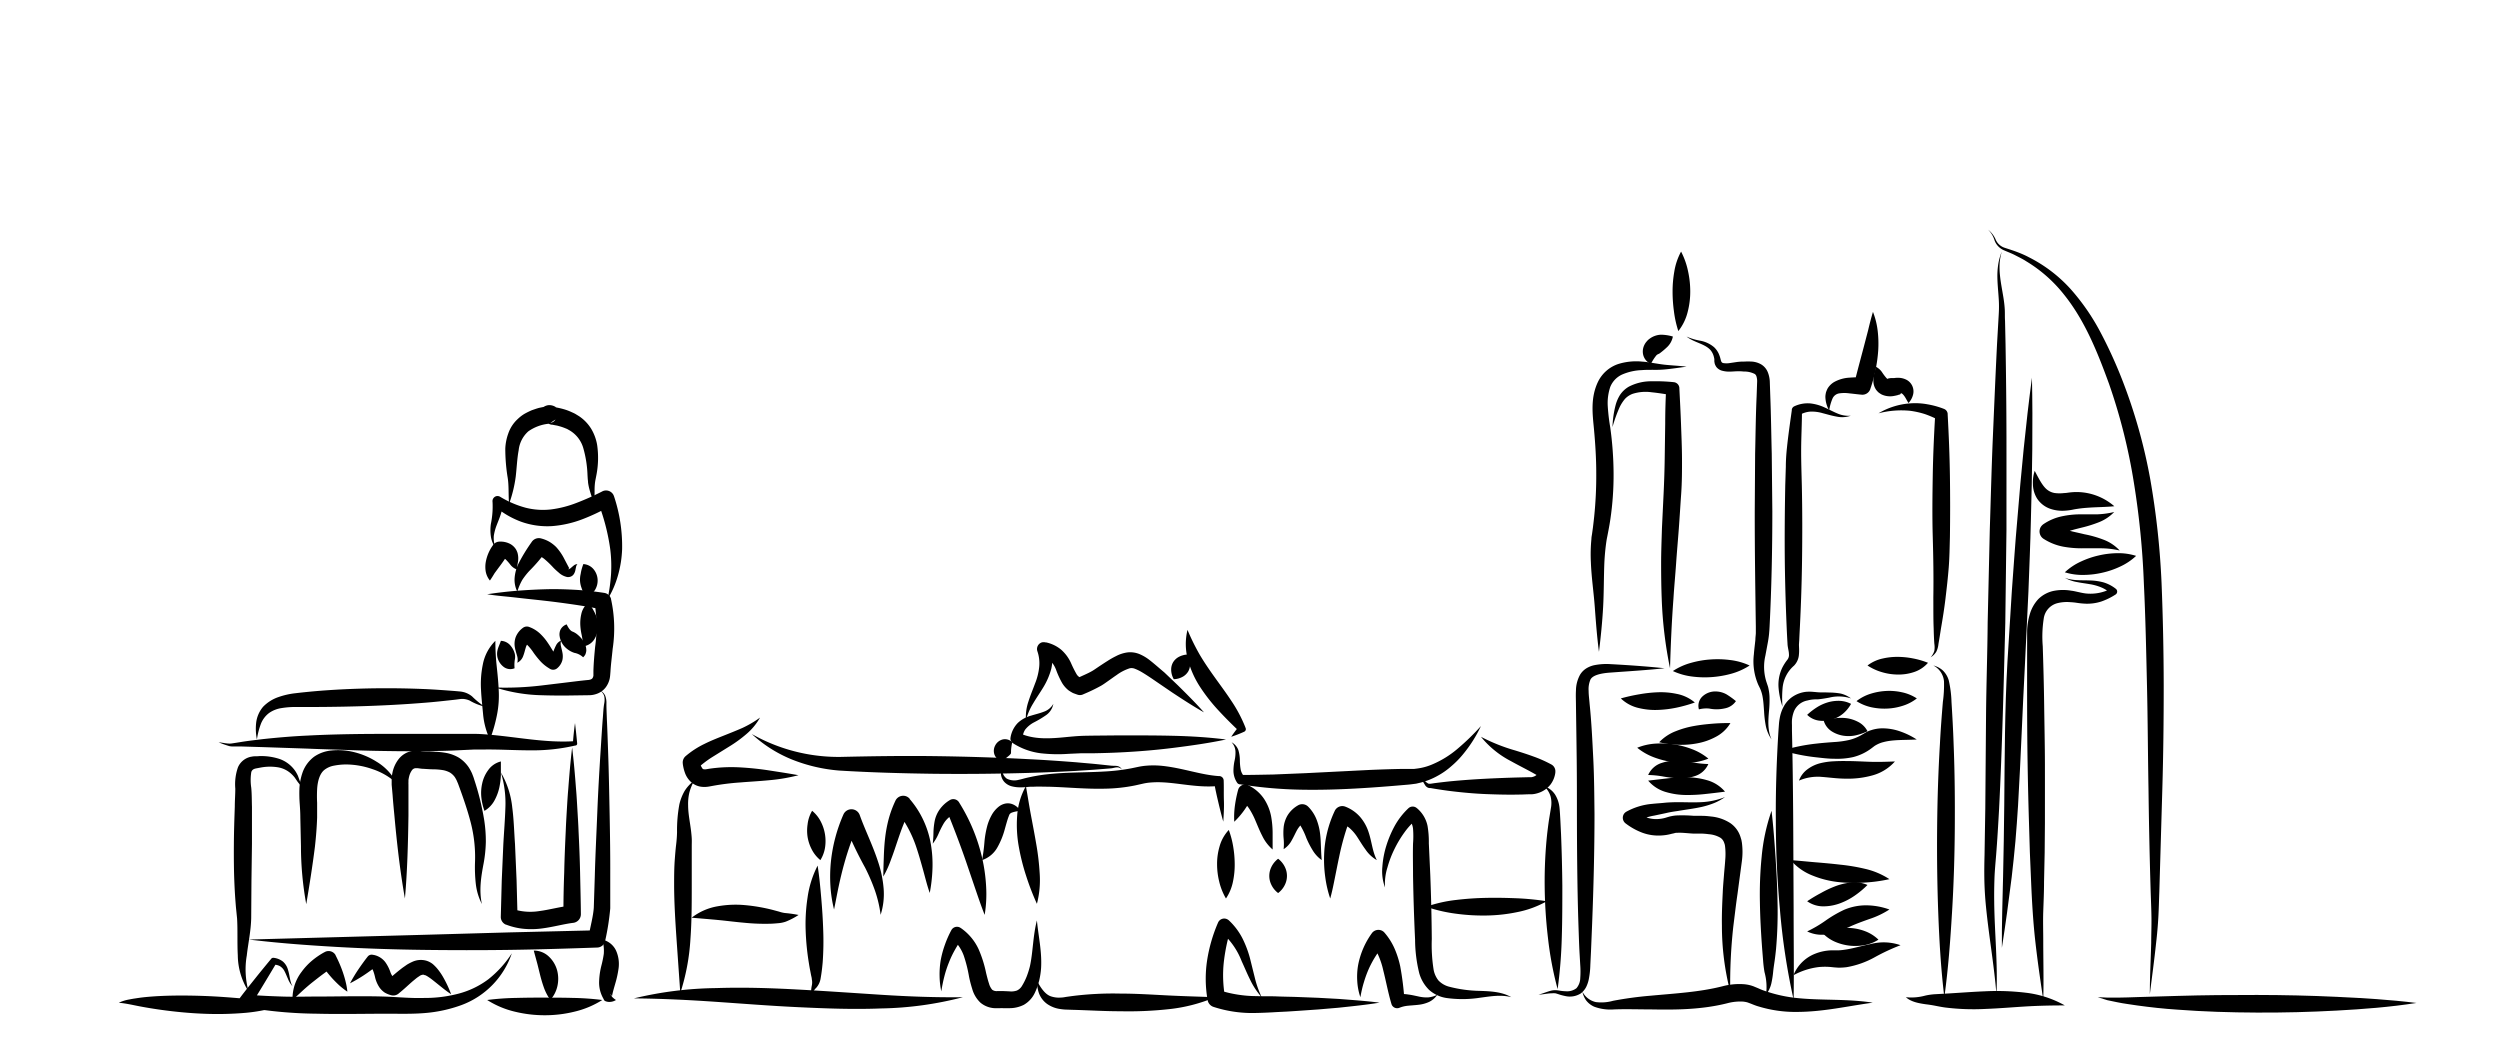 <svg id="Layer_1" data-name="Layer 1" xmlns="http://www.w3.org/2000/svg" viewBox="0 0 600 255.01"><title>mapOmLab</title><path d="M480.43,60.38a13.44,13.44,0,0,0-.51,2.72,18.17,18.17,0,0,0,.05,2.76c.17,1.83.54,3.63.84,5.49.15.93.27,1.87.33,2.83s0,1.88.07,2.82l.12,5.58c.12,7.44.21,14.89.22,22.33s0,14.88,0,22.33l-.28,22.32c-.39,14.86-.74,29.7-1.49,44.61-.21,3.72-.42,7.44-.72,11.16-.15,1.88-.33,3.7-.39,5.52s-.09,3.67-.06,5.51c.07,7.38.88,14.85.54,22.31-.6-7.43-1.95-14.72-2.62-22.21-.16-1.87-.26-3.75-.29-5.64s0-3.79.05-5.63l.18-11.13.18-22.3c.06-7.43.33-14.9.39-22.33l.51-22.3c.24-7.43.42-14.86.74-22.29s.63-14.86,1-22.3l.32-5.57c.05-.92.12-1.88.14-2.76s0-1.81-.07-2.73c-.12-1.84-.33-3.71-.31-5.6a17.72,17.72,0,0,1,.27-2.82A13.84,13.84,0,0,1,480.43,60.38Z"/><path d="M143.89,165.64a2.67,2.67,0,0,1,1.36,1.33,4.78,4.78,0,0,1,.29,1.93c0,1.26.07,2.49.11,3.76.12,2.52.2,5,.29,7.55.18,5,.27,10.06.37,15.1s.17,10.06.15,15.09V218a59.46,59.46,0,0,1-1.2,7.7,2,2,0,0,1-1.92,1.71h0c-7,.24-13.93.46-20.91.56s-14,.09-20.92,0-14-.32-20.93-.72-13.93-.92-20.87-1.76l41.77-1.13,20.86-.59,20.88-.5-2,1.71c.45-2.59,1.15-5,1.29-7.17l.24-7.5c.13-5,.39-10.05.59-15.07s.48-10,.81-15.07c.16-2.52.31-5,.5-7.54.12-1.24.14-2.54.36-3.78a4.54,4.54,0,0,0,0-1.8A2.62,2.62,0,0,0,143.89,165.64Z"/><path d="M487.67,90.64c.24,11.46.06,22.88-.26,34.3-.12,5.71-.39,11.41-.59,17.12L486,159.17c-.61,11.36-1,22.76-1.67,34.19-.2,2.85-.37,5.71-.63,8.57s-.56,5.71-.89,8.55c-.7,5.68-1.47,11.34-2.36,17-.05-5.73.17-11.44.29-17.15s.23-11.39.28-17.09c.11-11.4.11-22.84.76-34.29l1.06-17.1c.43-5.69.79-11.39,1.31-17.09C485.07,113.38,486.16,102,487.67,90.64Z"/><path d="M495.56,138.67c1.95.75,4,.55,6.09.64a13.73,13.73,0,0,1,3.19.46,8.84,8.84,0,0,1,3,1.58.84.84,0,0,1-.08,1.32l-.08.05a15.67,15.67,0,0,1-3.39,1.65,11,11,0,0,1-3.87.51,18.8,18.8,0,0,1-1.9-.19,15.65,15.65,0,0,0-1.65-.17,9.45,9.45,0,0,0-3.05.23,4.42,4.42,0,0,0-3.33,3.76,28,28,0,0,0-.23,6.58c.15,4.71.28,9.43.34,14.14s.17,9.44.18,14.15,0,9.44,0,14.16l-.06,7.07-.15,7.08c0,2.36-.11,4.73-.19,7.08s0,4.68,0,7c0,4.7.14,9.44,0,14.17-.7-4.68-1.38-9.35-1.91-14.06s-.8-9.48-1-14.18l-.3-7.08-.21-7.07q-.22-7.08-.33-14.16c-.08-4.71-.11-9.43-.12-14.15s0-9.44,0-14.16v-2.66l0-1a15.35,15.35,0,0,1,.61-3.89,9,9,0,0,1,2.09-3.76,7.38,7.38,0,0,1,3.9-2,11.57,11.57,0,0,1,4,0c.64.07,1.24.24,1.86.36a15.47,15.47,0,0,0,1.6.3,10.67,10.67,0,0,0,6.24-1.24l-.16,1.36a7,7,0,0,0-2.29-1.55,11.84,11.84,0,0,0-2.83-.8c-1-.18-2-.29-3.06-.51A9.13,9.13,0,0,1,495.56,138.67Z"/><path d="M477.14,55.12A6.15,6.15,0,0,1,479,57.58a3.52,3.52,0,0,0,2.1,1.88c1,.33,2,.64,2.95,1s1.94.77,2.86,1.27a34.31,34.31,0,0,1,10,7.6,52.41,52.41,0,0,1,7.17,10.35,108.89,108.89,0,0,1,5.21,11.38,128.82,128.82,0,0,1,6.78,24,191.56,191.56,0,0,1,2.7,24.78q.5,12.39.52,24.75c0,8.25-.09,16.48-.33,24.71L518.24,214c-.08,2.05-.12,4.11-.24,6.19s-.3,4.13-.54,6.18c-.43,4.11-1,8.18-1.5,12.27,0-4.12.22-8.24.33-12.35,0-2,.09-4.1.06-6.14s-.12-4.09-.19-6.15q-.37-12.36-.52-24.69c-.15-8.23-.17-16.45-.36-24.66s-.35-16.41-.75-24.6a196.87,196.87,0,0,0-2.41-24.28,137.51,137.51,0,0,0-5.93-23.58c-2.77-7.63-5.82-15.27-10.86-21.53a33.68,33.68,0,0,0-9-7.93c-.85-.56-1.78-1-2.66-1.46s-1.86-.82-2.81-1.24a4.11,4.11,0,0,1-2.17-2.34A5.94,5.94,0,0,0,477.14,55.12Z"/><path d="M399.51,160.38c-4.38.47-8.8.73-13.15,1.05-2.08.15-4.3.6-4.72,1.84a5.88,5.88,0,0,0-.37,2.53c0,1,.15,2,.24,3.16.45,4.39.66,8.8.88,13.21s.24,8.81.29,13.21c0,8.81-.23,17.59-.57,26.36l-.27,6.58-.16,3.29a20.22,20.22,0,0,1-.38,3.46,7.9,7.9,0,0,1-.61,1.79,4.6,4.6,0,0,1-1.32,1.57,4.87,4.87,0,0,1-3.71.62,12.65,12.65,0,0,1-1.66-.45c-.3-.09-.49-.16-.73-.21a4.77,4.77,0,0,0-.76,0c-1.05,0-2.16.29-3.26.33,1.07-.28,2.06-.74,3.19-1a5.26,5.26,0,0,1,.89-.08,7.55,7.55,0,0,1,.89.1,10.45,10.45,0,0,0,1.56.16,3.68,3.68,0,0,0,2.57-.73,3.84,3.84,0,0,0,.91-2.43,21.42,21.42,0,0,0,0-3.1l-.19-3.29c-.11-2.2-.17-4.4-.25-6.6-.28-8.79-.34-17.57-.36-26.34,0-4.38,0-8.75-.05-13.13s-.12-8.74-.18-13.11c0-1.08-.07-2.21,0-3.43a8,8,0,0,1,1-3.83,4.62,4.62,0,0,1,1.62-1.58,6,6,0,0,1,1.91-.71,14.89,14.89,0,0,1,3.54-.24C390.75,159.62,395.11,159.92,399.51,160.38Z"/><path d="M404.77,80.77a13.81,13.81,0,0,0,3.29,1,7.08,7.08,0,0,1,3.31,1.55,5,5,0,0,1,1.14,1.6,7.62,7.62,0,0,1,.33.91l.12.46.06.23.05.13a.65.65,0,0,0,.6.5,4.65,4.65,0,0,0,1.38,0l1.68-.25a12.08,12.08,0,0,1,1.86-.12,16.94,16.94,0,0,1,1.86,0,5.22,5.22,0,0,1,2.19.65,3.88,3.88,0,0,1,1.67,2,6.81,6.81,0,0,1,.44,2.15l.12,3.51c.18,4.6.23,9.2.35,13.8l.14,13.82c0,9.21-.19,18.44-.66,27.66l-.05.86-.08.94c-.06.62-.15,1.22-.25,1.81l-.63,3.38a11.91,11.91,0,0,0,.23,6.23l.28.84a5.12,5.12,0,0,1,.25.93,10.75,10.75,0,0,1,.23,1.85,25.71,25.71,0,0,1-.13,3.54c-.19,2.28-.34,4.57.62,6.71a8.8,8.8,0,0,1-1.37-3.22,24.61,24.61,0,0,1-.42-3.49c-.09-1.16-.14-2.29-.33-3.36a8.27,8.27,0,0,0-.39-1.54,5.56,5.56,0,0,0-.29-.71l-.37-.76a14.11,14.11,0,0,1-1.07-7.35c.09-1.2.25-2.35.36-3.46,0-.55.09-1.09.11-1.62v-.79l0-.86c-.13-9.19-.27-18.39-.26-27.59l.09-13.81c.11-4.61.15-9.21.36-13.82l.12-3.4a3.84,3.84,0,0,0-.13-1.24,1.19,1.19,0,0,0-.41-.67,5.52,5.52,0,0,0-2.65-.6,10.69,10.69,0,0,0-1.58-.06c-.55,0-1.13.07-1.76.08a6.5,6.5,0,0,1-2.05-.27,2.63,2.63,0,0,1-1.09-.71,2.18,2.18,0,0,1-.36-.57,1.89,1.89,0,0,1-.19-.6l-.05-.29,0-.19,0-.38a6.27,6.27,0,0,0-.17-.75,4,4,0,0,0-.67-1.31C409.28,82.5,406.58,82.24,404.77,80.77Z"/><path d="M387,102.49a23.5,23.5,0,0,1,.72-5.16,8.92,8.92,0,0,1,1.08-2.54,6.35,6.35,0,0,1,2.14-2,11.56,11.56,0,0,1,5.46-1.28,42.08,42.08,0,0,1,5.29.21,1.49,1.49,0,0,1,1.36,1.41v.15c.14,2.79.29,5.57.39,8.37s.23,5.61.24,8.43,0,5.66-.2,8.5-.36,5.59-.57,8.38-.46,5.57-.65,8.35-.46,5.55-.63,8.33c-.42,5.56-.66,11.11-.82,16.75a99.71,99.71,0,0,1-2-16.79c-.11-2.82-.14-5.64-.14-8.45s.12-5.62.2-8.42l.4-8.38c.13-2.76.22-5.51.26-8.29l.12-8.36q0-4.18.23-8.42l1.37,1.57c-1.65-.28-3.3-.55-4.91-.71a10.27,10.27,0,0,0-4.54.39A4.82,4.82,0,0,0,390,95.73a9.33,9.33,0,0,0-1.29,2A33.67,33.67,0,0,0,387,102.49Z"/><path d="M464,159.72a5.28,5.28,0,0,1,2.31,1.22,5.41,5.41,0,0,1,1.39,2.35,26.63,26.63,0,0,1,.66,5.19c.21,3.37.4,6.75.51,10.13.27,6.75.33,13.5.28,20.25s-.26,13.49-.67,20.24-.9,13.48-1.84,20.23c-.82-6.76-1.21-13.52-1.46-20.27s-.33-13.5-.27-20.25.27-13.5.67-20.24c.17-3.38.43-6.75.71-10.12a29.74,29.74,0,0,0,.27-4.91A4.73,4.73,0,0,0,464,159.72Z"/><path d="M427.8,169.59a19,19,0,0,1-.94-4.47,9.45,9.45,0,0,1,.82-4.73A10.92,10.92,0,0,1,429,158.3a1.85,1.85,0,0,0,.34-1.35c0-.57-.22-1.26-.32-2.15l-.07-1.19-.06-1.12q-.43-9-.54-18c-.06-6,0-12,.11-18l.14-4.48c0-1.48.11-3.07.27-4.57.31-3,.75-6,1.16-8.94l0-.17a1.05,1.05,0,0,1,.63-.83,7.54,7.54,0,0,1,3.82-.68,11,11,0,0,1,3.49,1c1.05.47,2,1,3,1.41a6.63,6.63,0,0,0,3.22.54,6.3,6.3,0,0,1-3.42.21c-1.15-.2-2.25-.54-3.31-.81a9.18,9.18,0,0,0-3-.38,5.85,5.85,0,0,0-2.64.86l.65-1c0,3-.17,6-.19,9s.09,5.9.16,8.9c.13,6,.13,12,.05,18s-.3,12-.62,17.95l-.05,1.12-.07,1.06c0,.6.09,1.39,0,2.32a4.24,4.24,0,0,1-1.19,2.76,8,8,0,0,0-2.74,5.38A26.35,26.35,0,0,0,427.8,169.59Z"/><path d="M450.83,99.2a17.28,17.28,0,0,1,7.61-2.39,16.35,16.35,0,0,1,4.13.22,20.26,20.26,0,0,1,4,1.11,1.38,1.38,0,0,1,.87,1.19v.16c.27,4.9.47,9.8.54,14.7s.07,9.8,0,14.7c-.07,2.45-.09,4.87-.29,7.37s-.48,4.92-.77,7.36-.68,4.86-1.1,7.28c-.18,1.21-.38,2.42-.59,3.63a5.31,5.31,0,0,1-.52,1.88,4,4,0,0,1-1.35,1.34,4.21,4.21,0,0,0,.88-1.54,5.45,5.45,0,0,0,0-1.72c-.09-1.24-.13-2.47-.16-3.7-.1-2.46-.06-4.92-.08-7.36.08-4.9,0-9.69-.14-14.61s-.08-9.77,0-14.66.3-9.78.59-14.67l.88,1.36A23.22,23.22,0,0,0,462,99.39a20.41,20.41,0,0,0-3.58-.8A21.58,21.58,0,0,0,450.83,99.2Z"/><path d="M414,191.3a13.32,13.32,0,0,1-2.62,1.44,20.46,20.46,0,0,1-2.88.9c-2,.45-3.95.67-5.85,1-1,.14-1.9.28-2.8.5l-2.87.61a12.23,12.23,0,0,0-4.83,1.92l.05-2.9a14.3,14.3,0,0,0,3.13,1.48,7.17,7.17,0,0,0,3.11.27,7.61,7.61,0,0,0,1.58-.35c.19-.05.71-.22,1.1-.29a9.07,9.07,0,0,1,1.23-.17,33.06,33.06,0,0,1,4.2.09l.89,0,1.05,0c.7,0,1.42.07,2.15.16a10.23,10.23,0,0,1,4.65,1.6,6.33,6.33,0,0,1,2.46,3.41l.19.63.11.61a16.79,16.79,0,0,1,0,4.47L417,214.55c-.38,2.58-.67,5.17-1,7.76a124.05,124.05,0,0,0-.74,15.7,63.26,63.26,0,0,1-2-15.82c-.05-2.67.07-5.33.2-8,.05-1.33.18-2.65.28-4s.25-2.67.32-3.87A15.56,15.56,0,0,0,414,203l-.07-.36-.11-.31a2.25,2.25,0,0,0-.24-.54,2.16,2.16,0,0,0-.7-.74,6.48,6.48,0,0,0-2.78-.84,16.85,16.85,0,0,0-1.78-.15l-.93,0c-.36,0-.73,0-1.07,0-1.4-.08-2.64-.25-3.69-.19-.26,0-.5,0-.73.08s-.36.08-.81.19a11.5,11.5,0,0,1-2.3.37,11.15,11.15,0,0,1-4.66-.67,15.55,15.55,0,0,1-3.87-2.14l-.11-.08a1.7,1.7,0,0,1-.34-2.37,1.78,1.78,0,0,1,.51-.44,15.49,15.49,0,0,1,6.19-1.88c1-.11,2-.16,2.94-.26s2-.13,3-.15c2,0,3.93.1,5.85,0A17.45,17.45,0,0,0,414,191.3Z"/><path d="M61.66,177.48a12.92,12.92,0,0,1-.19-3.94,7.21,7.21,0,0,1,1.68-3.92,9.32,9.32,0,0,1,3.7-2.33,18.37,18.37,0,0,1,4-.91c5.15-.61,10.23-.94,15.36-1.1s10.24-.13,15.36.08c2.56.1,5.11.3,7.67.49l1,.09a6.56,6.56,0,0,1,1.12.19,5.31,5.31,0,0,1,1.93,1,19.8,19.8,0,0,0,3,2.45,13.05,13.05,0,0,1-3.58-1.45,4.67,4.67,0,0,0-1.61-.39,4.25,4.25,0,0,0-.79.05l-1,.13c-2.55.28-5.1.57-7.65.76-5.1.41-10.2.67-15.29.82s-10.21.2-15.26.18a20.3,20.3,0,0,0-3.53.26,7,7,0,0,0-3,1.18,6,6,0,0,0-2,2.7A17.6,17.6,0,0,0,61.66,177.48Z"/><path d="M180.44,176.17a42.16,42.16,0,0,0,21.21,5.49c7.47-.17,15.08-.29,22.61-.19s15.09.33,22.63.73c3.77.18,7.54.45,11.32.74,1.88.18,3.77.32,5.65.52l2.82.3c.43.05.93,0,1.43.08a1.47,1.47,0,0,1,1.14.88,1.37,1.37,0,0,0-1.17-.55c-.44,0-.87.17-1.39.23l-2.84.23c-1.89.16-3.78.26-5.67.39-3.78.2-7.56.38-11.33.48q-11.34.33-22.66.21c-7.57-.1-15.06-.31-22.69-.77a38.83,38.83,0,0,1-11.36-2.63A31.67,31.67,0,0,1,180.44,176.17Z"/><path d="M59.68,238a16.45,16.45,0,0,1-2.61-8.71c-.16-3.06,0-6.06-.17-8.84l-.22-2.18c-.08-.75-.13-1.5-.19-2.25-.11-1.5-.19-3-.25-4.49-.12-3-.13-6-.11-9s.12-6,.22-8.92c0-1.49.13-3,.12-4.35a12.28,12.28,0,0,1,.65-5.13,4.34,4.34,0,0,1,2.48-2.33,3.45,3.45,0,0,1,.78-.2,4.09,4.09,0,0,1,.69-.09c.39,0,.78,0,1.18-.05a14.29,14.29,0,0,1,4.81.68,7.63,7.63,0,0,1,3.87,3,8.91,8.91,0,0,1,.57,1.05c.13.36.28.75.39,1.08a20,20,0,0,0,1,2,13.42,13.42,0,0,1-1.52-1.72l-.61-.9a6.58,6.58,0,0,0-.7-.78,6.24,6.24,0,0,0-3.5-1.74,12.23,12.23,0,0,0-4,.08l-1,.19a2.72,2.72,0,0,0-.41.1.87.87,0,0,0-.29.12,1.08,1.08,0,0,0-.56.74,12.31,12.31,0,0,0,0,3.7c.15,1.59.12,3.08.17,4.57,0,3,0,6,0,8.92l-.12,8.87-.06,8.9c-.07,3.18-.74,6.1-1.06,9A19.55,19.55,0,0,0,59.68,238Z"/><path d="M248.86,220.9c.35,3.78,1.23,7.42,1,11.45a18.54,18.54,0,0,1-.46,3c-.14.49-.27,1-.45,1.48a13,13,0,0,1-.62,1.51,6.48,6.48,0,0,1-2.6,2.81,7.64,7.64,0,0,1-3.63.81c-.53,0-1,0-1.42,0a5.82,5.82,0,0,0-.6,0l-.75,0a5.75,5.75,0,0,1-4-1.3,7.2,7.2,0,0,1-2-3.33,28.72,28.72,0,0,1-.76-2.92,32.58,32.58,0,0,0-1.28-5.09,10,10,0,0,0-2.62-3.91l2.41-.43a30.27,30.27,0,0,0-1.85,2.9,22.92,22.92,0,0,0-1.49,3.12,25.38,25.38,0,0,0-1.1,3.36c-.3,1.16-.53,2.34-.73,3.56a19,19,0,0,1-.41-3.69,20.86,20.86,0,0,1,.27-3.77,23.18,23.18,0,0,1,1-3.7,23.85,23.85,0,0,1,1.55-3.51,1.53,1.53,0,0,1,2.08-.64l.15.09.18.12a12.59,12.59,0,0,1,4.14,5,28.42,28.42,0,0,1,1.8,5.72c.22.88.43,1.75.69,2.51a3.88,3.88,0,0,0,.77,1.49,1.76,1.76,0,0,0,1.21.32h.66c.29,0,.54,0,.81,0l1.39.06a4.15,4.15,0,0,0,1.85-.19,2.77,2.77,0,0,0,1.26-1.17,14.42,14.42,0,0,0,1.09-2.19,20.28,20.28,0,0,0,.78-2.47C247.93,228.52,247.89,224.61,248.86,220.9Z"/><path d="M138,173.54c.2,1.63.37,3.26.52,4.9a.45.45,0,0,1-.35.48l-.09,0a44.92,44.92,0,0,1-10.83,1.16c-3.62,0-7.19-.23-10.68-.2-.88,0-1.74,0-2.61,0l-2.62.12c-1.8.09-3.59.18-5.38.21-3.59.1-7.17.11-10.75.07s-7.15-.1-10.71-.24-7.12-.21-10.68-.37l-10.68-.36-5.35-.16-1.34,0-.67,0a3.47,3.47,0,0,1-.73-.08,24.28,24.28,0,0,1-2.57-.91c.89.06,1.79.31,2.64.3a3.08,3.08,0,0,0,.61-.05l.66-.1,1.33-.21c1.77-.3,3.56-.48,5.34-.71,3.57-.38,7.15-.69,10.73-.85,7.17-.38,14.32-.42,21.45-.41l10.67,0h5.32l2.73,0c.92,0,1.84.07,2.75.13,7.27.57,14.14,2.09,21.21,1.62l-.43.51C137.61,176.8,137.77,175.17,138,173.54Z"/><path d="M73.5,217a78,78,0,0,1-1.27-13.91l-.15-6.84c0-1.13-.07-2.26-.15-3.37a33.54,33.54,0,0,1-.07-3.67,14,14,0,0,1,.82-4,8.13,8.13,0,0,1,2.74-3.62,8.73,8.73,0,0,1,4.12-1.47,16.19,16.19,0,0,1,3.88.08,18.27,18.27,0,0,1,6.94,2.6A12.68,12.68,0,0,1,95.21,188a15.89,15.89,0,0,0-5.77-3.39,19.59,19.59,0,0,0-6.3-1.14,15.7,15.7,0,0,0-3,.29,5.2,5.2,0,0,0-2.27,1c-1.11.87-1.65,2.66-1.76,4.68a31.94,31.94,0,0,0,0,3.24c0,1.19,0,2.37,0,3.55-.08,2.35-.27,4.68-.53,7C75,207.82,74.29,212.33,73.5,217Z"/><path d="M240.3,184.06l.16.85c.07.28.17.54.26.8a2.73,2.73,0,0,0,.92,1.17,4,4,0,0,0,2.84.28c.52-.1,1-.25,1.59-.4s1.18-.26,1.75-.39c1.16-.22,2.34-.42,3.51-.54,4.69-.53,9.33-.4,13.76-.67a47.51,47.51,0,0,0,6.5-.78l1.67-.35a16,16,0,0,1,1.93-.27,20.78,20.78,0,0,1,3.79.05c4.92.53,9.14,2.14,13.49,2.45h.21a1.09,1.09,0,0,1,1,1c.07,1.64,0,3.29.06,4.94s-.05,3.3-.15,5c-.46-1.6-.85-3.2-1.23-4.81s-.74-3.21-1-4.83l1.21,1.06c-4.89.53-9.59-.72-13.83-.87a21.1,21.1,0,0,0-3.1.1,14.1,14.1,0,0,0-1.47.26l-1.69.38a39.16,39.16,0,0,1-7.18.79c-4.75.13-9.31-.37-13.8-.47-1.12,0-2.24-.06-3.36,0-.57,0-1.11,0-1.66.08a18.07,18.07,0,0,1-1.83.07,8,8,0,0,1-1.92-.27,3.74,3.74,0,0,1-1.73-1.07,3.33,3.33,0,0,1-.77-1.78c0-.31,0-.61,0-.9Z"/><path d="M404.77,88c-1.79.24-3.55.52-5.37.68a25.44,25.44,0,0,1-2.76.08c-.88,0-1.75,0-2.61.07a13,13,0,0,0-4.75,1.07,5.54,5.54,0,0,0-2.83,3,12.24,12.24,0,0,0-.59,4.57,47.5,47.5,0,0,0,.6,5.12,83.24,83.24,0,0,1,.8,10.94,72.25,72.25,0,0,1-.76,11c-.13.9-.29,1.81-.46,2.71l-.26,1.35c-.08.41-.17.82-.23,1.24-.25,1.67-.41,3.38-.5,5.12-.15,3.5-.1,7.1-.3,10.73s-.56,7.17-1,10.76c-.47-3.58-.74-7.18-1-10.73s-.8-7.09-.94-10.76a37.57,37.57,0,0,1,.13-5.6c0-.47.12-.94.18-1.42l.18-1.3q.16-1.31.3-2.61a96,96,0,0,0,.5-10.46c0-3.49-.22-7-.54-10.5s-.93-7.57,1-11.51a8.35,8.35,0,0,1,4.8-4.18,14.52,14.52,0,0,1,5.79-.58c.94.06,1.85.22,2.76.36s1.72.28,2.61.38C401.17,87.71,403,87.78,404.77,88Z"/><path d="M252.8,168.93a4.23,4.23,0,0,1-1.82,2.76,24.3,24.3,0,0,1-2.82,1.68,6.58,6.58,0,0,0-2.11,1.73,3.85,3.85,0,0,0-.62,2.26l-.75-1.41c3.47,1.61,7.33,1.34,11.5.92,1-.09,2.11-.2,3.22-.25s2.17-.05,3.21-.07l6.3-.06c4.2,0,8.41,0,12.63.1s8.47.35,12.71.89c-4.19.88-8.37,1.47-12.58,2s-8.41.88-12.65,1.09c-2.11.11-4.23.17-6.36.21-1.06,0-2.13,0-3.1,0l-3.1.14a36.13,36.13,0,0,1-6.63-.13,16,16,0,0,1-6.56-2.32l-.17-.11a1.29,1.29,0,0,1-.58-1.3,6.51,6.51,0,0,1,1.76-3.56,7.51,7.51,0,0,1,3.19-1.75c1.07-.33,2.08-.56,3-.92A4.21,4.21,0,0,0,252.8,168.93Z"/><path d="M295.57,178.14A3.53,3.53,0,0,1,297.2,180a8.82,8.82,0,0,1,.37,2.51,13,13,0,0,0,.21,2.26,3.57,3.57,0,0,0,.88,1.64l-.77-.42c2.59,0,5.16-.06,7.73-.11l7.72-.32,15.49-.78c2.59-.11,5.2-.2,7.8-.24.63,0,1.35,0,1.91,0l.86,0,.85-.11a13.5,13.5,0,0,0,3.37-.92,23.35,23.35,0,0,0,6.26-3.86,56.38,56.38,0,0,0,5.55-5.4,31.67,31.67,0,0,1-4.24,6.7,21.67,21.67,0,0,1-2.84,2.91,17.6,17.6,0,0,1-3.42,2.39,16.61,16.61,0,0,1-4,1.58l-1.06.25-1.08.14c-.74.1-1.32.13-2,.19-2.59.23-5.17.43-7.77.61-5.18.35-10.41.58-15.65.52a104.68,104.68,0,0,1-15.7-1.3l-.15,0a.89.89,0,0,1-.61-.39,5.21,5.21,0,0,1-.88-2.77,11.85,11.85,0,0,1,.27-2.54,8.47,8.47,0,0,0,.21-2.27A3.41,3.41,0,0,0,295.57,178.14Z"/><path d="M97.18,215.64c-1.17-6.59-1.92-13.21-2.52-19.85-.16-1.66-.32-3.31-.44-5L94,188.33c0-.19,0-.44,0-.7s0-.51,0-.76a9.92,9.92,0,0,1,.21-1.52,7.83,7.83,0,0,1,1.34-3A5.3,5.3,0,0,1,99,180.22a8.24,8.24,0,0,1,1-.07c.29,0,.67,0,.89.08s.68.08,1.06.1c.75,0,1.55,0,2.43.09a19.11,19.11,0,0,1,2.79.3,9.38,9.38,0,0,1,3,1.15,8.15,8.15,0,0,1,2.38,2.37,11.71,11.71,0,0,1,.74,1.39c.17.45.4,1,.49,1.36a62.81,62.81,0,0,1,2.44,9.9,33.18,33.18,0,0,1,.38,5.18,32.09,32.09,0,0,1-.53,5.14c-.62,3.24-1.13,6.45-.42,9.75a14.05,14.05,0,0,1-1.46-4.86A36.27,36.27,0,0,1,114,207a33.12,33.12,0,0,0-1-9.49c-.79-3.09-1.86-6.15-3-9.25l-.11-.29-.1-.22-.19-.45a7.59,7.59,0,0,0-.45-.8,4.19,4.19,0,0,0-1.15-1.08,5.66,5.66,0,0,0-1.63-.58,15.29,15.29,0,0,0-2.16-.2c-.78,0-1.64-.06-2.54-.12-.45,0-.93-.09-1.41-.15l-.35,0h-.25a1.17,1.17,0,0,0-.77.46,4.32,4.32,0,0,0-.68,1.46,7.42,7.42,0,0,0-.18.94c0,.16,0,.33,0,.49a4.53,4.53,0,0,0,0,.54l0,2.49c0,1.65,0,3.31,0,5C97.93,202.33,97.77,209,97.18,215.64Z"/><path d="M120.21,185.38a20.9,20.9,0,0,1,2.73,8.41c.39,3,.45,5.86.66,8.77l.38,8.72.23,8.72-1.3-1.89a13.53,13.53,0,0,0,6.57.54c2.33-.3,4.8-1,7.59-1.33l-1.85,2.08q0-5,.19-10c.07-3.33.21-6.66.37-10,.06-1.66.16-3.33.26-5s.19-3.33.34-5c.25-3.32.53-6.65.93-10,.41,3.33.69,6.66.94,10,.15,1.67.23,3.33.33,5s.21,3.33.27,5c.16,3.33.3,6.66.37,10s.16,6.65.19,10a2.08,2.08,0,0,1-1.82,2.08h0c-2.31.28-4.79,1-7.54,1.35a19.14,19.14,0,0,1-4.29.09,16.14,16.14,0,0,1-4.27-1l-.06,0a2,2,0,0,1-1.24-1.87l.23-8.72.38-8.72c.16-2.91.4-5.83.49-8.68A25.13,25.13,0,0,0,120.21,185.38Z"/><path d="M116.92,142.62c2.32-.35,4.65-.63,7-.82s4.67-.31,7-.38,4.71,0,7.07.13,4.72.39,7.07.75a2,2,0,0,1,1.59,1.44l0,.08a32.63,32.63,0,0,1,.39,11.9c-.18,1.88-.43,3.71-.53,5.5l-.06.72a6.93,6.93,0,0,1-.14,1,5.45,5.45,0,0,1-.92,2,4.61,4.61,0,0,1-1.86,1.46,5.57,5.57,0,0,1-2,.45l-5.67.08c-1.88,0-3.79,0-5.69-.07A39.18,39.18,0,0,1,118.89,165a73.11,73.11,0,0,0,11.2-.5l5.56-.67c1.85-.22,3.79-.48,5.59-.64.65-.08.89-.3,1-.5a1.53,1.53,0,0,0,.18-.54c0-.13,0-.26,0-.41V161c.06-2,.23-3.88.41-5.74a35,35,0,0,0-.13-10.55l1.6,1.52c-2.22-.45-4.46-.83-6.73-1.16s-4.54-.63-6.83-.89-4.6-.49-6.91-.76S119.24,143,116.92,142.62Z"/><path d="M248.86,235.38c.92,1.7,2,3.36,3.48,3.78a5.93,5.93,0,0,0,2.32.25c.41,0,.83-.09,1.25-.16l1.43-.2a78.57,78.57,0,0,1,11.54-.59c3.81,0,7.57.25,11.33.44s7.5.29,11.41.43a38.79,38.79,0,0,1-11.29,2.89,89,89,0,0,1-11.51.48c-3.8,0-7.56-.24-11.3-.34l-1.43-.05a11,11,0,0,1-1.6-.14,7.19,7.19,0,0,1-3.16-1.21,5.56,5.56,0,0,1-2-2.64A9.19,9.19,0,0,1,248.86,235.38Z"/><path d="M122.84,228.8a20.15,20.15,0,0,1-12.07,12.41,33.18,33.18,0,0,1-8.79,1.92c-2.94.25-6,.17-8.73.16-5.66,0-11.37.14-17.14,0a104.42,104.42,0,0,1-17.34-1.59l-.13,0a1.51,1.51,0,0,1-1.2-1.76,1.39,1.39,0,0,1,.28-.63c1.17-1.55,2.39-3.06,3.6-4.58s2.43-3,3.68-4.51l.08-.11a.68.68,0,0,1,.63-.23,4.39,4.39,0,0,1,2.22.92,4,4,0,0,1,1.2,2c.44,1.37.4,2.71,1.08,3.91a5.52,5.52,0,0,1-1.08-1.75c-.29-.62-.52-1.26-.82-1.82a3,3,0,0,0-1.14-1.27,3.13,3.13,0,0,0-1.57-.35l.71-.34c-1,1.68-2,3.35-3,5s-2,3.31-3.07,4.94l-1-2.42c2.8.26,5.62.37,8.44.47s5.65,0,8.49,0c5.68,0,11.42-.19,17.22.05,2.94.15,5.66.38,8.44.29a31.64,31.64,0,0,0,8.09-1,20.64,20.64,0,0,0,7.29-3.49A25.62,25.62,0,0,0,122.84,228.8Z"/><path d="M425.17,194.59c.44,3.76.7,7.4.95,11.06s.43,7.3.49,11a100.9,100.9,0,0,1-.36,11.11c-.09.92-.2,1.85-.33,2.78s-.27,1.75-.36,2.68a22.73,22.73,0,0,1-.45,2.85,6.86,6.86,0,0,1-1.26,2.62,13.45,13.45,0,0,0-.37-5.39,28.5,28.5,0,0,1-.34-2.84l-.22-2.74c-.27-3.65-.48-7.31-.54-11a92.11,92.11,0,0,1,.42-11.12A46.4,46.4,0,0,1,425.17,194.59Z"/><path d="M332.41,213a11.16,11.16,0,0,1-.64-5,22,22,0,0,1,.94-5,25.93,25.93,0,0,1,2-4.75A17.38,17.38,0,0,1,338,194a1.5,1.5,0,0,1,2-.08l.14.11a7.51,7.51,0,0,1,2.47,4.19,22.67,22.67,0,0,1,.31,4.16l.35,7.62q.3,7.67.36,15.35a38.21,38.21,0,0,0,.42,7.27,5.83,5.83,0,0,0,1.17,2.68,5.39,5.39,0,0,0,2.58,1.51,31.35,31.35,0,0,0,7.28,1c2.52.08,5.35.19,7.63,1.51-2.53-.66-5-.19-7.55.14a27.58,27.58,0,0,1-8,.06,8.06,8.06,0,0,1-4.18-1.95,9.09,9.09,0,0,1-2.36-4,34.08,34.08,0,0,1-1-8q-.36-7.69-.49-15.39c0-2.59-.07-5.09,0-7.76a22.73,22.73,0,0,0,0-3.51,4.17,4.17,0,0,0-1.11-2.45l2.15,0a17.15,17.15,0,0,0-3.07,3.27,26.77,26.77,0,0,0-2.41,4,24.91,24.91,0,0,0-1.7,4.45A12.89,12.89,0,0,0,332.41,213Z"/><path d="M379.78,238A4.79,4.79,0,0,0,383,240.5a10.34,10.34,0,0,0,4.14-.31,87.33,87.33,0,0,1,9-1.22c6-.56,11.84-.87,17.36-2.29a15.62,15.62,0,0,1,5.16-.46,9.09,9.09,0,0,1,1.41.25c.24.06.49.15.73.23l.65.27c.64.25,1.26.57,1.92.78a33.71,33.71,0,0,0,8.23,1.81c5.74.57,11.86.14,17.86,1.08-6,.82-11.77,2.18-18,2.22a30.22,30.22,0,0,1-9.37-1.3c-.78-.21-1.52-.55-2.28-.83l-.38-.14a3.58,3.58,0,0,0-.35-.09,6.13,6.13,0,0,0-.8-.12,12,12,0,0,0-3.74.4c-6.1,1.54-12.31,1.59-18.26,1.48-3,0-5.94-.11-8.9,0a11.18,11.18,0,0,1-4.74-.64,5,5,0,0,1-1.94-1.49A5.37,5.37,0,0,1,379.78,238Z"/><path d="M223.86,202.48a26.38,26.38,0,0,0,.17-2.66,17,17,0,0,1,.29-2.76,7.3,7.3,0,0,1,1.25-2.86A8,8,0,0,1,228,192a1.62,1.62,0,0,1,2.16.54l.15.25a43.07,43.07,0,0,1,5.35,12.88,40.28,40.28,0,0,1,1,6.9,30.85,30.85,0,0,1-.34,7c-.87-2.19-1.59-4.34-2.32-6.47l-2.15-6.32c-1.44-4.16-3-8.25-4.67-12.35l2.32.79a5.79,5.79,0,0,0-1.75.94,6.08,6.08,0,0,0-1.37,1.66,24.66,24.66,0,0,0-1.14,2.3A11,11,0,0,1,223.86,202.48Z"/><path d="M166.62,187.35a12,12,0,0,0-1.19,2.94,11.77,11.77,0,0,0-.28,3c0,2,.46,4.06.72,6.26.06.56.12,1.11.15,1.7s0,1.22,0,1.72v3.17l0,6.38c0,4.27,0,8.59-.32,12.93a51.6,51.6,0,0,1-2.43,12.88l-.9-12.89c-.29-4.27-.56-8.55-.58-12.9,0-2.16,0-4.35.18-6.53.08-1.09.17-2.19.3-3.28a30.21,30.21,0,0,0,.22-3,34.25,34.25,0,0,1,.55-6.64,11.64,11.64,0,0,1,1.25-3.23A9,9,0,0,1,166.62,187.35Z"/><path d="M427.8,180.12a44.11,44.11,0,0,1,8.27-1.67c1.37-.16,2.77-.26,4.1-.36a21.61,21.61,0,0,0,3.64-.5,11.22,11.22,0,0,0,3.13-1.3l1-.59a7.17,7.17,0,0,1,1.23-.49,8.69,8.69,0,0,1,2.47-.41,12.87,12.87,0,0,1,4.49.77,17.94,17.94,0,0,1,3.88,1.91c-2.88.16-5.68,0-8,.63a6.75,6.75,0,0,0-1.53.58,5.68,5.68,0,0,0-.64.38l-.71.54a12.19,12.19,0,0,1-4.37,2.09,17.8,17.8,0,0,1-4.57.4c-1.43,0-2.78-.18-4.17-.33A44.9,44.9,0,0,1,427.8,180.12Z"/><path d="M231.09,239.33a83.09,83.09,0,0,1-19.73,2.7c-6.64.26-13.26,0-19.84-.31s-13.12-.83-19.66-1.28-13.05-.77-19.7-.83a88.43,88.43,0,0,1,19.76-2.47c6.64-.22,13.25,0,19.83.36s13.12.82,19.65,1.24S224.45,239.41,231.09,239.33Z"/><path d="M246.22,172.88a11.9,11.9,0,0,1,.62-4.57c.47-1.48,1.07-2.89,1.57-4.26a14.64,14.64,0,0,0,1-4,8.84,8.84,0,0,0-.44-3.76,1.67,1.67,0,0,1,1.05-2.11,1.73,1.73,0,0,1,.9,0l.17,0a8.45,8.45,0,0,1,3.63,1.78,9.49,9.49,0,0,1,2.33,3.19,26.3,26.3,0,0,0,1.31,2.62,2.09,2.09,0,0,0,1.31,1l-1.46.15c1.51-.74,2.77-1.22,3.89-1.87.29-.16.49-.3.8-.51l.93-.63c.63-.41,1.25-.83,1.91-1.24a20,20,0,0,1,2.12-1.21,8.35,8.35,0,0,1,2.73-.88,5.85,5.85,0,0,1,3.13.51,10.64,10.64,0,0,1,2.22,1.36c1.27,1,2.38,2,3.51,2.94l3.25,3.1c2.13,2.11,4.26,4.21,6.26,6.48-2.63-1.49-5.12-3.12-7.61-4.76l-3.68-2.51c-1.22-.84-2.46-1.69-3.65-2.39a10.84,10.84,0,0,0-1.66-.81,2.08,2.08,0,0,0-1.23-.11A11,11,0,0,0,268,162c-.58.39-1.18.83-1.78,1.25l-.91.64c-.29.21-.71.49-1.06.69a41.13,41.13,0,0,1-4.15,2l-.15.07a1.78,1.78,0,0,1-1.32.08c-.37-.12-.74-.26-1.11-.4a11.47,11.47,0,0,1-1.06-.64,6.76,6.76,0,0,1-1.54-1.75,20.45,20.45,0,0,1-1.46-3.19,6.53,6.53,0,0,0-1.26-2.08,5.44,5.44,0,0,0-2-1.21l2.11-2.12a11.82,11.82,0,0,1,0,5.16,16.93,16.93,0,0,1-1.92,4.46c-.8,1.33-1.66,2.54-2.4,3.81A14.82,14.82,0,0,0,246.22,172.88Z"/><path d="M355.43,176.83a43.41,43.41,0,0,0,8.25,3.29c1.41.44,2.85.89,4.29,1.42a30.18,30.18,0,0,1,4.31,1.91,1.85,1.85,0,0,1,1,1.86l0,.13a6,6,0,0,1-1.14,2.82,6.14,6.14,0,0,1-2.44,1.87,7.11,7.11,0,0,1-1.43.42,5.94,5.94,0,0,1-.75.08l-.55,0c-.69,0-1.38.06-2.07.06-2.75.07-5.51,0-8.26-.11s-5.49-.36-8.23-.69c-1.37-.16-2.73-.37-4.1-.59l-1-.17-.26,0a1.28,1.28,0,0,1-.41-.12,1.72,1.72,0,0,1-.53-.44,19.85,19.85,0,0,1-1.06-1.86c.58.39,1.09.95,1.6,1.27a.7.7,0,0,0,.33.12c.05,0,0,0,.09,0l.25,0,1-.15c1.37-.17,2.74-.34,4.11-.47,2.74-.26,5.47-.45,8.2-.59s5.44-.24,8.16-.31l2-.05h.47l.27,0a3.29,3.29,0,0,0,.54-.14,1.91,1.91,0,0,0,1.29-1.46l.93,2c-2.31-1.52-5-2.77-7.65-4.25A22.76,22.76,0,0,1,355.43,176.83Z"/><path d="M449.51,74.85a18.13,18.13,0,0,1,1.14,4.6,26.38,26.38,0,0,1,.12,4.7,35.64,35.64,0,0,1-1.86,9.1l-.05.16a2,2,0,0,1-2,1.32c-1.07-.09-2.07-.23-3-.32a8.54,8.54,0,0,0-2.44,0,2.12,2.12,0,0,0-1.6,1.2,11.66,11.66,0,0,0-.82,2.91,6.93,6.93,0,0,1-.91-3.29c0-.31.06-.64.13-1a6.36,6.36,0,0,1,.41-1,4.54,4.54,0,0,1,1.56-1.54,8.51,8.51,0,0,1,3.64-1.05,29.92,29.92,0,0,1,3.23-.08L445,92.11c.71-2.88,1.47-5.69,2.22-8.52l1.12-4.29C448.68,77.86,449.05,76.39,449.51,74.85Z"/><path d="M342.28,217.62a32.74,32.74,0,0,1,7.26-1.64,70.22,70.22,0,0,1,7.2-.49c2.39-.06,4.76,0,7.15.09a63.29,63.29,0,0,1,7.33.72,23.54,23.54,0,0,1-7.05,2.6,38.83,38.83,0,0,1-7.34.82,48.22,48.22,0,0,1-7.31-.42A36.44,36.44,0,0,1,342.28,217.62Z"/><path d="M370.56,188.67a5.07,5.07,0,0,1,2.64,2,7.42,7.42,0,0,1,1.09,3.28c.11,1.16.15,2.11.21,3.16l.15,3.1q.25,6.18.31,12.34c0,4.12,0,8.23-.13,12.37a115,115,0,0,1-1,12.47A82,82,0,0,1,371.5,225a115.47,115.47,0,0,1-.78-12.47,108.59,108.59,0,0,1,.61-12.49c.12-1,.25-2.08.4-3.11l.49-3a6.41,6.41,0,0,0-.07-2.76A5.44,5.44,0,0,0,370.56,188.67Z"/><path d="M430.43,234.06a9.23,9.23,0,0,1,5.26-5.19,11.54,11.54,0,0,1,3.84-.79c.32,0,.67,0,1,0l.7,0a11.57,11.57,0,0,0,1.42-.14c1.91-.25,4-.9,6.28-1.36a12.29,12.29,0,0,1,7.2.27A48.51,48.51,0,0,0,450,229.7a21.21,21.21,0,0,1-6.8,2.42,14.33,14.33,0,0,1-2,.12l-1-.07-.75-.08a15.71,15.71,0,0,0-2.91,0A16.8,16.8,0,0,0,430.43,234.06Z"/><path d="M444.25,167.62a9.46,9.46,0,0,0-5.22-.19c-.87.16-1.77.32-2.72.41l-.71,0-.62.05a7.72,7.72,0,0,0-1.2.23,4.35,4.35,0,0,0-3.21,2.56,7.89,7.89,0,0,0-.5,2.14,11.55,11.55,0,0,0,0,1.18l0,1.33c.17,7.18.25,14.36.3,21.52l.1,21.5c0,7.17.11,14.34,0,21.58a161.75,161.75,0,0,1-3.27-21.42q-1-10.8-1-21.63c-.06-7.22.19-14.43.64-21.62l.1-1.37a12.81,12.81,0,0,1,.19-1.5,9.16,9.16,0,0,1,1.06-3,6.56,6.56,0,0,1,2.32-2.36,7.23,7.23,0,0,1,3-1,10.68,10.68,0,0,1,1.49,0l1.36.12c.85.06,1.74,0,2.66.06a15.34,15.34,0,0,1,2.77.25A6.85,6.85,0,0,1,444.25,167.62Z"/><path d="M122.18,120.91c-.2-2.24,0-4.44-.38-6.52a43.45,43.45,0,0,1-.53-6.71A12.17,12.17,0,0,1,122,104a8.42,8.42,0,0,1,2.24-3.42,9.22,9.22,0,0,1,1.62-1.25,19.14,19.14,0,0,1,1.76-.87c.6-.2,1.2-.43,1.8-.58l1.79-.37-1.51,1c.08-.13.17-.25.26-.37a3.07,3.07,0,0,1,.45-.43,2.64,2.64,0,0,1,.71-.36,2.28,2.28,0,0,1,.78-.12,2.82,2.82,0,0,1,1.48.47c.21.13.36.23.22.15a1.76,1.76,0,0,0-.35-.13l-.15,0h0l.06,0,.23.05a18.36,18.36,0,0,1,1.89.43,12.21,12.21,0,0,1,1.88.7c.31.14.62.27.92.44l.9.55a9.85,9.85,0,0,1,2.93,3.06,11.22,11.22,0,0,1,1.4,3.81,21.63,21.63,0,0,1-.19,7.34l-.17.87c-.06.28-.1.52-.14.79a14.93,14.93,0,0,0-.11,1.66c0,1.13,0,2.32-.1,3.5-.37-1.12-.78-2.2-1.1-3.35a12.9,12.9,0,0,1-.37-1.79c0-.31-.06-.64-.08-.94L141,114a26.75,26.75,0,0,0-1-6.42,7.23,7.23,0,0,0-3.25-4.26l-.6-.34c-.2-.1-.43-.17-.65-.27a11.15,11.15,0,0,0-1.38-.45c-.46-.15-1-.2-1.48-.32l-.19,0-.28-.06a2.64,2.64,0,0,1-.55-.21c-.4-.22-.47-.29-.52-.31a1.44,1.44,0,0,0,.69.16,1.71,1.71,0,0,0,.56-.09,1.5,1.5,0,0,0,.52-.26,1.63,1.63,0,0,0,.3-.28,1.43,1.43,0,0,0,.14-.2l-1.52,1a10.22,10.22,0,0,0-5,1.84,7.06,7.06,0,0,0-2.31,4.53c-.38,2-.45,4.14-.71,6.36A30.53,30.53,0,0,1,122.18,120.91Z"/><path d="M182.41,172.22a14.55,14.55,0,0,1-3.27,3.95,31.05,31.05,0,0,1-4.13,3l-4.15,2.58a24.64,24.64,0,0,0-3.57,2.76l.65-1.83a3.47,3.47,0,0,0,.72,1.85c.07.05.09.07.33.1a2.25,2.25,0,0,0,.43,0l.85-.14a36.74,36.74,0,0,1,7.31-.32,70.89,70.89,0,0,1,7.06.74c2.32.36,4.62.71,7,1.14a42.47,42.47,0,0,1-7,1.2c-2.35.23-4.68.35-7,.54a59.39,59.39,0,0,0-6.66.83l-.88.16a6,6,0,0,1-1.3.08,4.53,4.53,0,0,1-2.88-1.11,5.52,5.52,0,0,1-1.54-2.29,10.17,10.17,0,0,1-.51-2.14v-.06a2,2,0,0,1,.66-1.77,21,21,0,0,1,4.51-2.94c1.56-.78,3.12-1.39,4.65-2s3-1.19,4.5-1.85A25.39,25.39,0,0,0,182.41,172.22Z"/><path d="M166,220.25a13.93,13.93,0,0,1,6.28-2.75,24.59,24.59,0,0,1,6.73-.25,42.3,42.3,0,0,1,6.41,1.12c.52.14,1,.27,1.56.42a7.41,7.41,0,0,0,1.37.33,31.31,31.31,0,0,1,3.31.47,17.08,17.08,0,0,1-3.06,1.6,7.16,7.16,0,0,1-1.85.38c-.55.05-1.11.1-1.66.12a49.07,49.07,0,0,1-6.46-.23c-2.09-.18-4.13-.45-6.19-.65S168.28,220.45,166,220.25Z"/><path d="M118.89,131.43a6.09,6.09,0,0,1-1.08-2.69,10.48,10.48,0,0,1,0-3,20.62,20.62,0,0,0,.4-5.27,1.24,1.24,0,0,1,1-1.41,1.3,1.3,0,0,1,.8.15l.23.14a23.61,23.61,0,0,0,5.9,2.5,16.91,16.91,0,0,0,6.13.41,25.82,25.82,0,0,0,6.14-1.58,62.34,62.34,0,0,0,6.07-2.71l.09-.05a2,2,0,0,1,2.67.89l.12.29a37.88,37.88,0,0,1,1.95,12.66,26.53,26.53,0,0,1-1,6.35,22.78,22.78,0,0,1-2.52,5.78,41.44,41.44,0,0,0,.86-6.07,32.78,32.78,0,0,0-.19-6,50.13,50.13,0,0,0-3-11.45l2.88,1.14a48.34,48.34,0,0,1-6.49,3.08,25.94,25.94,0,0,1-7.27,1.67,18.61,18.61,0,0,1-7.55-1.06,21.07,21.07,0,0,1-6.37-3.76l2.08-1.12a11.94,11.94,0,0,1-.54,3.06c-.3.94-.67,1.81-1,2.67a12,12,0,0,0-.69,2.58A7,7,0,0,0,118.89,131.43Z"/><path d="M200.17,218.27a31.15,31.15,0,0,1-.87-5.7,36.28,36.28,0,0,1,.12-5.8,37.89,37.89,0,0,1,3-11.29,2.11,2.11,0,0,1,3.91.12v0c1.3,3.65,3.15,7.3,4.45,11.35a27,27,0,0,1,1.29,6.29,16.37,16.37,0,0,1-.72,6.32,29.31,29.31,0,0,0-1.39-5.91,46.28,46.28,0,0,0-2.34-5.43A93.81,93.81,0,0,1,202.36,197l3.91.16a69.54,69.54,0,0,0-3.67,10.17c-.49,1.75-.92,3.54-1.31,5.36S200.57,216.39,200.17,218.27Z"/><path d="M319.25,215.64a27.25,27.25,0,0,1-1.19-5.15,30.23,30.23,0,0,1-.27-5.3,26.67,26.67,0,0,1,2.5-10.47l.06-.13a2,2,0,0,1,2.51-1,9,9,0,0,1,3.58,2.49,10.56,10.56,0,0,1,2,3.57c.82,2.42.9,4.6,2,6.78a8.18,8.18,0,0,1-2.72-2.55c-.74-1-1.33-2-1.95-2.95a10.2,10.2,0,0,0-1.94-2.25,7.14,7.14,0,0,0-2.32-1.21l2.56-1.12a61.23,61.23,0,0,0-2.67,9.28c-.35,1.61-.66,3.25-1,4.92S319.74,213.92,319.25,215.64Z"/><path d="M488.33,113c1,1.9,1.91,3.74,3.07,4.59a3.91,3.91,0,0,0,1.76.74,8.79,8.79,0,0,0,2.26,0c.43,0,.8-.08,1.32-.14a13.85,13.85,0,0,1,1.7-.1,13.87,13.87,0,0,1,9,3.41c-2.18.21-4.16.2-6,.33-.93.06-1.83.14-2.7.27-.44.06-.87.13-1.29.22s-1.09.19-1.66.23a8.94,8.94,0,0,1-3.7-.43,6.22,6.22,0,0,1-3.19-2.47,6.69,6.69,0,0,1-1-3.46A8.84,8.84,0,0,1,488.33,113Z"/><path d="M196.23,207.75c.42,2.7.65,5.25.87,7.8s.39,5.09.47,7.66a69.89,69.89,0,0,1-.13,7.78c-.12,1.34-.26,2.56-.52,4a4.46,4.46,0,0,1-1,2.06,3.46,3.46,0,0,0-1,1.62,2.17,2.17,0,0,1-.24-1,8.25,8.25,0,0,1,.14-1.06,3.6,3.6,0,0,0,0-1.66l0-.17-.05-.24-.11-.48-.19-1c-.13-.64-.24-1.28-.34-1.92a61.19,61.19,0,0,1-.77-7.78,42.21,42.21,0,0,1,.45-7.92A24,24,0,0,1,196.23,207.75Z"/><path d="M429.77,206.43c2.2.16,4.14.37,6.08.53s3.85.33,5.81.56a45.56,45.56,0,0,1,5.95,1,18,18,0,0,1,5.85,2.48,38.11,38.11,0,0,1-6.17.83,35,35,0,0,1-6.13-.14,23,23,0,0,1-6.13-1.55A13.23,13.23,0,0,1,429.77,206.43Z"/><path d="M431.75,187.35a5.85,5.85,0,0,1,2-2.69,8.65,8.65,0,0,1,3.12-1.49,16.87,16.87,0,0,1,3.22-.46c1-.06,2-.07,3-.06,2,0,3.85.12,5.74.18s3.77,0,5.95-.08a11.12,11.12,0,0,1-5.49,3.37,21.75,21.75,0,0,1-6.25.76c-2,0-4.08-.3-5.78-.42A11.32,11.32,0,0,0,431.75,187.35Z"/><path d="M326.49,239.33a14.5,14.5,0,0,1-.75-3.87,16.18,16.18,0,0,1,.24-4,19.21,19.21,0,0,1,3.26-7.48,1.94,1.94,0,0,1,2.69-.46,1.8,1.8,0,0,1,.35.32l.11.13a15.14,15.14,0,0,1,2.37,3.84,22.49,22.49,0,0,1,1.3,4.14,71,71,0,0,1,1,8l-2-1.27a8.86,8.86,0,0,1,2.9,0c.89.11,1.7.31,2.47.47a8.61,8.61,0,0,0,2.25.23,5.88,5.88,0,0,0,2.28-.65,5,5,0,0,1-2,1.74,8.33,8.33,0,0,1-2.63.69c-.87.1-1.7.14-2.45.22a7.28,7.28,0,0,0-2,.48,1.43,1.43,0,0,1-1.87-.73l-.06-.17-.11-.37c-.75-2.62-1.23-5.25-1.85-7.67a18.91,18.91,0,0,0-2.74-6.47h3.15a25.19,25.19,0,0,0-3.79,5.85,26.28,26.28,0,0,0-1.26,3.39C327,236.81,326.73,238,326.49,239.33Z"/><path d="M331.09,240.64c-3.27.53-6.54.86-9.82,1.21l-4.92.42-4.91.34-2.46.16-2.42.12c-1.62.1-3.28.18-5,.22a30,30,0,0,1-10.36-1.47h0a2.1,2.1,0,0,1-1.37-1.61,29.36,29.36,0,0,1-.13-9.49,37,37,0,0,1,2.56-8.95l.07-.16a1.61,1.61,0,0,1,2.11-.85,1.86,1.86,0,0,1,.47.29,15.68,15.68,0,0,1,3.26,4.3A25.44,25.44,0,0,1,300,230l1.18,4.76a24.06,24.06,0,0,0,1.63,4.58,17.82,17.82,0,0,1-2.75-4.15c-.75-1.49-1.36-3-2.05-4.48a17.51,17.51,0,0,0-5.22-7.26l2.65-.71a44.3,44.3,0,0,0-1.74,8.3,29.5,29.5,0,0,0,.31,8.24l-1.38-1.62a29.8,29.8,0,0,0,9,1.41c1.59.06,3.2,0,4.86.07s3.32.08,4.95.14l4.91.19,4.91.27C324.53,240,327.81,240.21,331.09,240.64Z"/><path d="M212,210.38c0-1.55.06-3,.11-4.56s.13-3,.3-4.54a32.25,32.25,0,0,1,.84-4.6,26.42,26.42,0,0,1,1.65-4.5,2.06,2.06,0,0,1,2.75-1,2.16,2.16,0,0,1,.67.52l0,.06a22,22,0,0,1,3.32,5.15,22.33,22.33,0,0,1,1.78,5.78,29,29,0,0,1,.37,5.86,37.35,37.35,0,0,1-.65,5.76c-.65-1.85-1.09-3.7-1.59-5.5s-1-3.57-1.56-5.26a28.93,28.93,0,0,0-4.88-9.1l3.48-.4a35.58,35.58,0,0,0-1.75,3.8c-.53,1.31-1,2.68-1.47,4.07s-.93,2.83-1.48,4.25A25.62,25.62,0,0,1,212,210.38Z"/><path d="M246.22,188.67c.44,2.49.79,4.77,1.21,7s.86,4.5,1.25,6.8a60.08,60.08,0,0,1,.84,7.08,22.85,22.85,0,0,1-.66,7.37,61.16,61.16,0,0,1-2.61-6.78,51.72,51.72,0,0,1-1.75-7,29.66,29.66,0,0,1-.38-7.37A16.71,16.71,0,0,1,246.22,188.67Z"/><path d="M144.55,225.51a4.75,4.75,0,0,1,3.34,2.72,7.87,7.87,0,0,1,.55,4.31,24,24,0,0,1-.77,3.49c-.29,1.05-.6,2-.8,3.12l-.22-.43c-.08-.08-.1-.08-.1-.07s0,0,0,0a.41.41,0,0,0,0,.08,1,1,0,0,0,.09.18,2.44,2.44,0,0,0,.3.37,4.88,4.88,0,0,0,.89.72,2.84,2.84,0,0,1-1.23.44,2.74,2.74,0,0,1-.7,0,2.45,2.45,0,0,1-.37-.08l-.21-.07-.11-.06a.86.86,0,0,1-.21-.17l-.21-.43a7.7,7.7,0,0,1-1-4.12,17.82,17.82,0,0,1,.52-3.67,25.64,25.64,0,0,0,.6-2.91A9.5,9.5,0,0,0,144.55,225.51Z"/><path d="M296.22,197.22a20.45,20.45,0,0,1,.17-3.94,29.72,29.72,0,0,1,.76-3.71,1.73,1.73,0,0,1,2.12-1.23,1.83,1.83,0,0,1,.35.14l.33.17a9.56,9.56,0,0,1,3.45,3.12,11.6,11.6,0,0,1,1.66,4.11,22.92,22.92,0,0,1,.37,4c0,1.29,0,2.53,0,4a10.17,10.17,0,0,1-2.51-3.31c-.62-1.2-1.09-2.4-1.56-3.49a18.11,18.11,0,0,0-1.48-2.89,10.59,10.59,0,0,0-2-2.26l2.8-.91a30,30,0,0,1-1.94,3.25A19.19,19.19,0,0,1,296.22,197.22Z"/><path d="M124.16,142a6.28,6.28,0,0,1-.65-3.31,9.82,9.82,0,0,1,.88-3.33,41.43,41.43,0,0,1,3.18-5.23,2.06,2.06,0,0,1,2.24-.92h0a8,8,0,0,1,2,.79,8.52,8.52,0,0,1,1.66,1.28,12.89,12.89,0,0,1,2,2.93l.71,1.35.3.57.11.2s.05.1,0,.1-.11.06-.15.12a.08.08,0,0,0,0,.07h.07a1.49,1.49,0,0,0,.54-.35c.21-.17.42-.37.67-.56a1.31,1.31,0,0,1,.87-.31,1.22,1.22,0,0,0-.34.69c-.07.25-.11.52-.17.8a2.56,2.56,0,0,1-.4.95,2.91,2.91,0,0,1-.24.27,3.37,3.37,0,0,1-.37.24,1.84,1.84,0,0,1-.94.14,4.33,4.33,0,0,1-2.07-1.1,16.15,16.15,0,0,1-1.27-1.17,22.16,22.16,0,0,0-2.07-2,4.9,4.9,0,0,0-1.91-1l2.26-.91a39.68,39.68,0,0,1-4,4.68,16.32,16.32,0,0,0-1.71,2.17A12.81,12.81,0,0,0,124.16,142Z"/><path d="M433.72,223.54a30,30,0,0,0,4.37-2.56,29,29,0,0,1,4.46-2.61,13.41,13.41,0,0,1,5.53-1.09,16.86,16.86,0,0,1,5.38,1,20.65,20.65,0,0,1-4.85,2.3c-1.57.56-3,1.08-4.37,1.69a29,29,0,0,1-4.87,1.78A8,8,0,0,1,433.72,223.54Z"/><path d="M403.46,60.38a18.28,18.28,0,0,1,1.68,4.75,22.93,22.93,0,0,1,.52,4.81,19.44,19.44,0,0,1-.61,4.89,12.08,12.08,0,0,1-2.25,4.63,25.28,25.28,0,0,1-1.07-4.86,34.74,34.74,0,0,1-.31-4.66,27.46,27.46,0,0,1,.41-4.75A15.06,15.06,0,0,1,403.46,60.38Z"/><path d="M395.56,187.35l4.72-.55a39.3,39.3,0,0,1,4.53-.25,17.47,17.47,0,0,1,4.82.68A8.67,8.67,0,0,1,414,190c-1.78.23-3.24.4-4.72.56a37.21,37.21,0,0,1-4.53.24,17.47,17.47,0,0,1-4.82-.68A8.71,8.71,0,0,1,395.56,187.35Z"/><path d="M419.91,159.72a15.7,15.7,0,0,1-4.49,2,24,24,0,0,1-4.57.78,23.27,23.27,0,0,1-4.64-.12,15.46,15.46,0,0,1-4.72-1.33,15.26,15.26,0,0,1,4.48-2,22.63,22.63,0,0,1,4.58-.78,23.18,23.18,0,0,1,4.63.13A15.57,15.57,0,0,1,419.91,159.72Z"/><path d="M285,151.17a52.83,52.83,0,0,0,3,6.07c1.11,1.87,2.33,3.63,3.61,5.42s2.63,3.59,3.89,5.51a33.31,33.31,0,0,1,3.32,6.22l.14.37a.67.67,0,0,1-.35.85,29.26,29.26,0,0,1-3.12,1.22,30.21,30.21,0,0,1,2-2.67l-.21,1.23c-1.67-1.59-3.27-3.18-4.83-4.87a42.14,42.14,0,0,1-4.33-5.5,22.76,22.76,0,0,1-3-6.6A14.38,14.38,0,0,1,285,151.17Z"/><path d="M495.56,137.35a14.4,14.4,0,0,1,3.91-2.6,21,21,0,0,1,4.17-1.43,20.51,20.51,0,0,1,4.38-.55,14,14,0,0,1,4.65.64,14.28,14.28,0,0,1-3.9,2.6,20.05,20.05,0,0,1-4.18,1.43,20.51,20.51,0,0,1-4.38.54A14.26,14.26,0,0,1,495.56,137.35Z"/><path d="M507.41,122.88a10.3,10.3,0,0,1-3.66,2.45,30.36,30.36,0,0,1-4.11,1.29c-1.34.33-2.62.66-3.77,1.06a12.11,12.11,0,0,0-3.07,1.55l-.08-3.49a13,13,0,0,0,3.45,1.49c1.27.38,2.67.64,4.13,1a26.73,26.73,0,0,1,4.48,1.27,10.18,10.18,0,0,1,3.94,2.62,20.62,20.62,0,0,0-4.39-.53c-1.44,0-2.89,0-4.39,0a24.91,24.91,0,0,1-4.71-.38,13.32,13.32,0,0,1-4.8-1.91l0,0a2.1,2.1,0,0,1-.59-2.91,2.4,2.4,0,0,1,.54-.56,12.44,12.44,0,0,1,4.45-1.91,21.45,21.45,0,0,1,4.4-.48c1.41,0,2.76,0,4.11,0A20.45,20.45,0,0,0,507.41,122.88Z"/><path d="M294.91,199.19A21.61,21.61,0,0,1,296,203.4a25.5,25.5,0,0,1,.33,4,19.31,19.31,0,0,1-.4,4.1,11.2,11.2,0,0,1-1.7,4.14,14.79,14.79,0,0,1-1.63-4.1,17.5,17.5,0,0,1-.5-4.14,14.81,14.81,0,0,1,.59-4.24A9.46,9.46,0,0,1,294.91,199.19Z"/><path d="M235.7,206.43a41.64,41.64,0,0,0,.56-4.27A22.49,22.49,0,0,1,237,198a12.08,12.08,0,0,1,.92-2.23,6.78,6.78,0,0,1,1.79-2.18,3.81,3.81,0,0,1,1.56-.73,3.14,3.14,0,0,1,1.63.11,3.84,3.84,0,0,1,2,1.66,7,7,0,0,0-2.12.42c-.52.25-.55.53-.69.88-.3.73-.65,2.05-1,3.29a18.53,18.53,0,0,1-1.68,4.09A6.63,6.63,0,0,1,235.7,206.43Z"/><path d="M503.46,239.33c.82,0,1.6.08,2.39.1l2.4,0c1.58,0,3.18-.09,4.77-.13l9.55-.28c6.37-.19,12.74-.24,19.11-.23s12.75.15,19.12.45,12.76.67,19.15,1.47c-6.37,1-12.75,1.48-19.13,1.83s-12.77.51-19.16.48-12.78-.22-19.17-.71c-3.19-.21-6.39-.56-9.57-1-1.6-.26-3.19-.43-4.78-.77l-2.37-.49C505,239.83,504.21,239.58,503.46,239.33Z"/><path d="M84,236a36.6,36.6,0,0,1,2-3.33c.72-1.06,1.46-2.09,2.24-3.08a1.2,1.2,0,0,1,1.17-.45l.36.06a4.62,4.62,0,0,1,2.69,1.7,9.34,9.34,0,0,1,1.2,2.31,4.35,4.35,0,0,0,.67,1.28,1.09,1.09,0,0,0,.56.27l-1.84.47c1.13-1,2.29-2,3.6-3,.35-.24.69-.48,1-.7a11.25,11.25,0,0,1,1.25-.66,4.84,4.84,0,0,1,3.46-.29,4.73,4.73,0,0,1,1.5.79,10.22,10.22,0,0,1,1,1,14.45,14.45,0,0,1,1.41,2,26.8,26.8,0,0,1,2,4.25c-1.33-.88-2.52-1.89-3.7-2.83-.58-.46-1.15-.93-1.71-1.29a5.34,5.34,0,0,0-.78-.45c-.23,0-.45-.17-.58-.12a1.77,1.77,0,0,0-.92.39,6.69,6.69,0,0,0-.71.5l-.78.64c-1.07.92-2.18,2-3.34,2.92l-.11.1a2,2,0,0,1-1.73.38,5.89,5.89,0,0,1-1.61-.66A4.93,4.93,0,0,1,91.08,237,7.48,7.48,0,0,1,90,234.47a10.86,10.86,0,0,0-.46-1.54,1.4,1.4,0,0,0-.63-.74l1.53-.39c-1,.78-2,1.52-3.09,2.24A36.51,36.51,0,0,1,84,236Z"/><path d="M448.2,159.72a9.15,9.15,0,0,1,3.66-1.68,15.64,15.64,0,0,1,3.61-.39A19.36,19.36,0,0,1,459,158a19.67,19.67,0,0,1,3.72,1.07,7.59,7.59,0,0,1-3.44,2.25,11.57,11.57,0,0,1-3.78.57,13.52,13.52,0,0,1-3.65-.52A12.74,12.74,0,0,1,448.2,159.72Z"/><path d="M433.72,216.3c1.28-.85,2.31-1.45,3.35-2a25.11,25.11,0,0,1,3.22-1.53,14.73,14.73,0,0,1,3.71-.94,7.76,7.76,0,0,1,4.2.56,21.82,21.82,0,0,1-3.08,2.57,15.69,15.69,0,0,1-3.32,1.76,11.58,11.58,0,0,1-3.95.8A6.73,6.73,0,0,1,433.72,216.3Z"/><path d="M395.56,186a5.25,5.25,0,0,1,3.29-2.91,10.81,10.81,0,0,1,4-.52,25.49,25.49,0,0,1,3.45.41,24.6,24.6,0,0,0,3.7.39,5.2,5.2,0,0,1-3.29,2.91,10.79,10.79,0,0,1-4,.52,31.32,31.32,0,0,1-3.45-.42A22.35,22.35,0,0,0,395.56,186Z"/><path d="M415.3,173.54a8.83,8.83,0,0,1-3.58,3.34,15.05,15.05,0,0,1-4.43,1.53,20.42,20.42,0,0,1-4.46.34,21.84,21.84,0,0,1-4.63-.61,10.87,10.87,0,0,1,4-2.66,22.12,22.12,0,0,1,4.3-1.23c1.42-.26,2.81-.42,4.22-.54S413.58,173.52,415.3,173.54Z"/><path d="M445.56,168.27a10.71,10.71,0,0,1,3.55-1.82,14.93,14.93,0,0,1,3.59-.62,14,14,0,0,1,3.64.29,10.54,10.54,0,0,1,3.7,1.5,10.62,10.62,0,0,1-3.55,1.82,14,14,0,0,1-3.59.62,15,15,0,0,1-3.64-.29A10.93,10.93,0,0,1,445.56,168.27Z"/><path d="M144.55,240a21.83,21.83,0,0,1-6.68,2.8,29.54,29.54,0,0,1-7.13.86,30.12,30.12,0,0,1-7.14-.85,21.61,21.61,0,0,1-6.68-2.81,62.49,62.49,0,0,1,7-.5c2.28-.06,4.52-.08,6.77-.07s4.48,0,6.76.07A64.56,64.56,0,0,1,144.55,240Z"/><path d="M117.58,139.33a4.77,4.77,0,0,1-1-2.13,6.77,6.77,0,0,1,0-2.29,9.8,9.8,0,0,1,1.65-3.95l.08-.13a1.94,1.94,0,0,1,1.56-.84,5,5,0,0,1,2.64.59,3.77,3.77,0,0,1,1.18,1.06,2.63,2.63,0,0,1,.35.63,2.7,2.7,0,0,1,.21.6,5.07,5.07,0,0,1,.06,2,10.09,10.09,0,0,0-.19,1.83,3.51,3.51,0,0,1-1.68-1.23,12.42,12.42,0,0,0-1.07-1.21c-.31-.26-.46-.18-.54-.14a2.57,2.57,0,0,1-.69.08l1.64-1a34.25,34.25,0,0,1-2,2.9l-1.06,1.44C118.38,138.09,118.05,138.66,117.58,139.33Z"/><path d="M437.67,224.19a9.42,9.42,0,0,1,3.45-1.32,12.12,12.12,0,0,1,3.34-.12,12,12,0,0,1,3.24.77,9.31,9.31,0,0,1,3.13,2,9.38,9.38,0,0,1-3.46,1.33,12.2,12.2,0,0,1-6.58-.67A9.18,9.18,0,0,1,437.67,224.19Z"/><path d="M450.17,88a4,4,0,0,1,1.59,1.44,12.69,12.69,0,0,0,1,1.31.59.59,0,0,0,.33.18.11.11,0,0,0,.05,0,.06.06,0,0,0,0-.06c0-.06.31-.08.67-.13l.31,0,.16,0,.29,0a5.91,5.91,0,0,1,1.28-.06,4.35,4.35,0,0,1,1.52.38,3.15,3.15,0,0,1,1.73,3.79,4.47,4.47,0,0,1-1.06,1.87c-.41-.62-.67-1.21-1-1.66s-.66-.75-.81-.66-.05.23-.34.3c-.13,0-.28.08-.48.14l-.42.1-.56.11a4.87,4.87,0,0,1-2.83-.37,6.22,6.22,0,0,1-.76-.5,5.1,5.1,0,0,1-.59-.65,4.73,4.73,0,0,1-.37-.7,6,6,0,0,1-.2-.65C449.4,90.34,450,89.43,450.17,88Z"/><path d="M392.93,179.46a13.89,13.89,0,0,1,4.53-1,20.51,20.51,0,0,1,8.55,1.31,13.83,13.83,0,0,1,4,2.3,14.18,14.18,0,0,1-4.53,1,21,21,0,0,1-4.35-.21,21.7,21.7,0,0,1-4.2-1.11A14.43,14.43,0,0,1,392.93,179.46Z"/><path d="M120.21,182.75c0,1.36,0,2.36,0,3.34a17.61,17.61,0,0,1-.36,2.86,11.61,11.61,0,0,1-1.09,3,6.5,6.5,0,0,1-2.49,2.66,13.74,13.74,0,0,1-.76-3.38,10.4,10.4,0,0,1,.21-3.18,8.3,8.3,0,0,1,1.41-3.17A5.25,5.25,0,0,1,120.21,182.75Z"/><path d="M128.1,228.14a5.2,5.2,0,0,1,3.63,1.44,7.1,7.1,0,0,1,2,3.38,8,8,0,0,1,.05,3.69,7.36,7.36,0,0,1-1.7,3.33,12.26,12.26,0,0,1-1.63-3.2c-.35-1-.6-1.91-.82-2.77l-.64-2.59Z"/><path d="M389,167.62a42.76,42.76,0,0,1,4.49-1,32,32,0,0,1,4.3-.47,18.32,18.32,0,0,1,4.56.37,9.54,9.54,0,0,1,4.41,2.08,34.69,34.69,0,0,1-4.46,1.25,26.23,26.23,0,0,1-4.37.53,16.7,16.7,0,0,1-4.62-.45A9.06,9.06,0,0,1,389,167.62Z"/><path d="M308.07,203.8a13,13,0,0,0,0-2.56,14.62,14.62,0,0,1,0-2.64,7.11,7.11,0,0,1,1-3,7,7,0,0,1,2.46-2.32,2,2,0,0,1,2.44.33l.08.08a9,9,0,0,1,2,3.2,13.78,13.78,0,0,1,.78,3.28c.13,1.06.16,2.08.2,3.09s.07,2,.18,3.16A7.85,7.85,0,0,1,315,204a21.58,21.58,0,0,1-1.47-2.86,17,17,0,0,0-2.46-4.53l2.52.41a5.39,5.39,0,0,0-1.34.92,6.34,6.34,0,0,0-1.11,1.56c-.35.67-.71,1.46-1.17,2.26A5.53,5.53,0,0,1,308.07,203.8Z"/><path d="M194.91,194.59a8.15,8.15,0,0,1,2.13,2.69,10.19,10.19,0,0,1,1,5.92,8.09,8.09,0,0,1-1.15,3.23,8,8,0,0,1-2.13-2.69,9.82,9.82,0,0,1-.94-2.88,10,10,0,0,1,0-3A8.22,8.22,0,0,1,194.91,194.59Z"/><path d="M118.89,153.8c0,2.18.1,4,.3,5.91s.4,3.75.49,5.74a23.4,23.4,0,0,1-.42,6.19,36.06,36.06,0,0,1-1.68,5.84,18.11,18.11,0,0,1-1.64-6.09c-.17-1.87-.39-3.75-.49-5.74a23.41,23.41,0,0,1,.43-6.19A10.8,10.8,0,0,1,118.89,153.8Z"/><path d="M495.56,241.3c-3.31,0-6.41.07-9.54.26s-6.24.46-9.44.58a55.14,55.14,0,0,1-9.75-.34c-.81-.11-1.66-.28-2.43-.43s-1.45-.25-2.26-.35c-1.59-.23-3.47-.55-4.73-1.69a12.63,12.63,0,0,0,4.67-.39,15,15,0,0,1,2.53-.34l2.37-.13c3.11-.18,6.24-.43,9.43-.56a58.11,58.11,0,0,1,9.75.34A25,25,0,0,1,495.56,241.3Z"/><path d="M433.72,171.56a15.78,15.78,0,0,1,2.41-1.85,10.42,10.42,0,0,1,2.3-1.07,9,9,0,0,1,2.67-.44,6.52,6.52,0,0,1,3.15.73,8.2,8.2,0,0,1-2,2.41,7.53,7.53,0,0,1-2.5,1.33,7.13,7.13,0,0,1-3,.3A5,5,0,0,1,433.72,171.56Z"/><path d="M141.26,144.59a19.76,19.76,0,0,1,1.55,2.6,7.46,7.46,0,0,1,.7,2.71,5.94,5.94,0,0,1-.7,3.23,3.71,3.71,0,0,1-2.86,2,18.49,18.49,0,0,0-.36-2.8,14.48,14.48,0,0,1-.31-2.18,9.82,9.82,0,0,1,.22-2.72A4.78,4.78,0,0,1,141.26,144.59Z"/><path d="M437.67,172.88c1.23-.26,2.09-.42,2.94-.52a10.63,10.63,0,0,1,2.52,0,8.31,8.31,0,0,1,2.69.83,5.14,5.14,0,0,1,2.38,2.31,13.59,13.59,0,0,1-2.92,1,8.23,8.23,0,0,1-2.72.09,7.32,7.32,0,0,1-2.84-1A4.58,4.58,0,0,1,437.67,172.88Z"/><path d="M69,240a4.74,4.74,0,0,1-2.25,1.47,19.68,19.68,0,0,1-2.55.78,40.25,40.25,0,0,1-5.17.82,78.68,78.68,0,0,1-10.29.22c-3.41-.14-6.8-.47-10.17-.94-1.69-.24-3.37-.51-5-.82s-3.34-.72-5.06-.87a9.53,9.53,0,0,1,2.53-.79c.86-.18,1.72-.29,2.58-.42,1.72-.22,3.44-.34,5.14-.42,3.42-.15,6.82-.12,10.2,0s6.74.39,10.09.69l5,.44c.84.08,1.67.12,2.5.14a10.44,10.44,0,0,0,1.25,0A3.16,3.16,0,0,0,69,240Z"/><path d="M136,149.85c.52,1.1,1,1.6,1.43,1.74a4.3,4.3,0,0,1,1.29.81,6.3,6.3,0,0,1,1.63,2.09,4.3,4.3,0,0,1,.28.81,3.78,3.78,0,0,1,.08.89,3.36,3.36,0,0,1-.22.87,2.47,2.47,0,0,1-.54.69,4.12,4.12,0,0,0-2.09-1.06,5.45,5.45,0,0,1-1.91-1.08,4.67,4.67,0,0,1-1.63-2.86,2.63,2.63,0,0,1,0-1,2.24,2.24,0,0,1,.33-.86A2.6,2.6,0,0,1,136,149.85Z"/><path d="M407.74,170.25a3.08,3.08,0,0,1,.91-3.16,4.53,4.53,0,0,1,3.17-1.14,5.49,5.49,0,0,1,2.55.7,19.37,19.37,0,0,1,2.25,1.62A4.12,4.12,0,0,1,414,170a9.16,9.16,0,0,1-2.28.23,9.6,9.6,0,0,1-1.53-.18A7.19,7.19,0,0,0,407.74,170.25Z"/><path d="M401.49,80.77A4.7,4.7,0,0,1,400,83.4a17,17,0,0,1-1.54,1.3c-.35.3-.49.21-.88.53a10.38,10.38,0,0,0-1.36,2.12,3.22,3.22,0,0,1-1.93-2.63,3.55,3.55,0,0,1,.39-2,3.61,3.61,0,0,1,.58-.83,3.27,3.27,0,0,1,.68-.62,4.86,4.86,0,0,1,2.74-.94A10.46,10.46,0,0,1,401.49,80.77Z"/><path d="M83.37,238a18,18,0,0,1-1.9-1.47c-.58-.53-1.11-1.07-1.64-1.63a31.11,31.11,0,0,1-2.78-3.54l2.86.68-2.47,1.81c-.81.6-1.59,1.22-2.38,1.84s-1.56,1.29-2.35,2L70.21,240a10.57,10.57,0,0,1,2.17-6.75,14.94,14.94,0,0,1,2.44-2.64,18.18,18.18,0,0,1,2.89-2l.23-.12a1.92,1.92,0,0,1,2.61.76l0,.05a30.5,30.5,0,0,1,1.77,4.14c.24.73.47,1.46.64,2.22A16.06,16.06,0,0,1,83.37,238Z"/><path d="M306.75,206.1a5.48,5.48,0,0,1,1.66,2.06,4.82,4.82,0,0,1,0,4.11,5.38,5.38,0,0,1-1.66,2.06,5.38,5.38,0,0,1-1.66-2.06,4.82,4.82,0,0,1,0-4.11A5.48,5.48,0,0,1,306.75,206.1Z"/><path d="M140,135.38a3.46,3.46,0,0,1,2.5,1.29,4.25,4.25,0,0,1,.93,2.46,4.3,4.3,0,0,1-.62,2.44,4,4,0,0,1-2.16,1.7,9,9,0,0,1-1.12-2.28,5.93,5.93,0,0,1-.33-1.66,6,6,0,0,1,.16-1.58C139.45,137.14,139.61,136.44,140,135.38Z"/><path d="M124.16,159.06a3.24,3.24,0,0,0-.1-1.79c-.15-.56-.35-1.14-.48-1.84a4.79,4.79,0,0,1,.18-2.5,5.05,5.05,0,0,1,1.73-2.24,1.59,1.59,0,0,1,1.57-.2l.3.12a7.63,7.63,0,0,1,2.47,1.67,12.65,12.65,0,0,1,1.64,2c.46.66.83,1.29,1.19,1.87a17.33,17.33,0,0,0,1.09,1.55l-2-.1a.93.93,0,0,0,.52-.21,2.58,2.58,0,0,0,.54-1,11.67,11.67,0,0,1,.63-1.48,2.37,2.37,0,0,1,1.21-1.17,2.86,2.86,0,0,0,0,1.42c.09.44.22.88.32,1.41a4.41,4.41,0,0,1,0,1.87,3.79,3.79,0,0,1-1.32,2,1.48,1.48,0,0,1-1.65.09l-.32-.2a9.38,9.38,0,0,1-2.1-1.76,22.81,22.81,0,0,1-1.5-1.88,12,12,0,0,0-2.4-2.7l1.88-.09a2.57,2.57,0,0,0-.79.46,2.44,2.44,0,0,0-.6,1.12c-.18.54-.31,1.22-.58,1.9A2.91,2.91,0,0,1,124.16,159.06Z"/><path d="M120.21,153.8a3.14,3.14,0,0,1,2.38,1.23,4.72,4.72,0,0,1,.92,1.75,3.14,3.14,0,0,1,.07,1.42,8,8,0,0,0-.08,2.18,2.63,2.63,0,0,1-2.75-.43,4.06,4.06,0,0,1-1.33-2.07,3.82,3.82,0,0,1,0-1.9C119.56,155.36,119.86,154.82,120.21,153.8Z"/><path d="M285,157.09a4.9,4.9,0,0,1,.63,2.29,3.62,3.62,0,0,1-.42,1.7,3.57,3.57,0,0,1-1.22,1.26,4.74,4.74,0,0,1-2.28.67,4.7,4.7,0,0,1-.63-2.29,3.48,3.48,0,0,1,.42-1.7,3.6,3.6,0,0,1,1.23-1.26A4.85,4.85,0,0,1,285,157.09Z"/><path d="M240.3,182.75a2.94,2.94,0,0,1-1.63-1.65,2.71,2.71,0,0,1,.16-2.15,2.79,2.79,0,0,1,1.81-1.48,2.47,2.47,0,0,1,2.3.67,12.21,12.21,0,0,0-.29,2c0,.41,0,.58-.05.74a3.2,3.2,0,0,1-.63.63A16.87,16.87,0,0,1,240.3,182.75Z"/></svg>